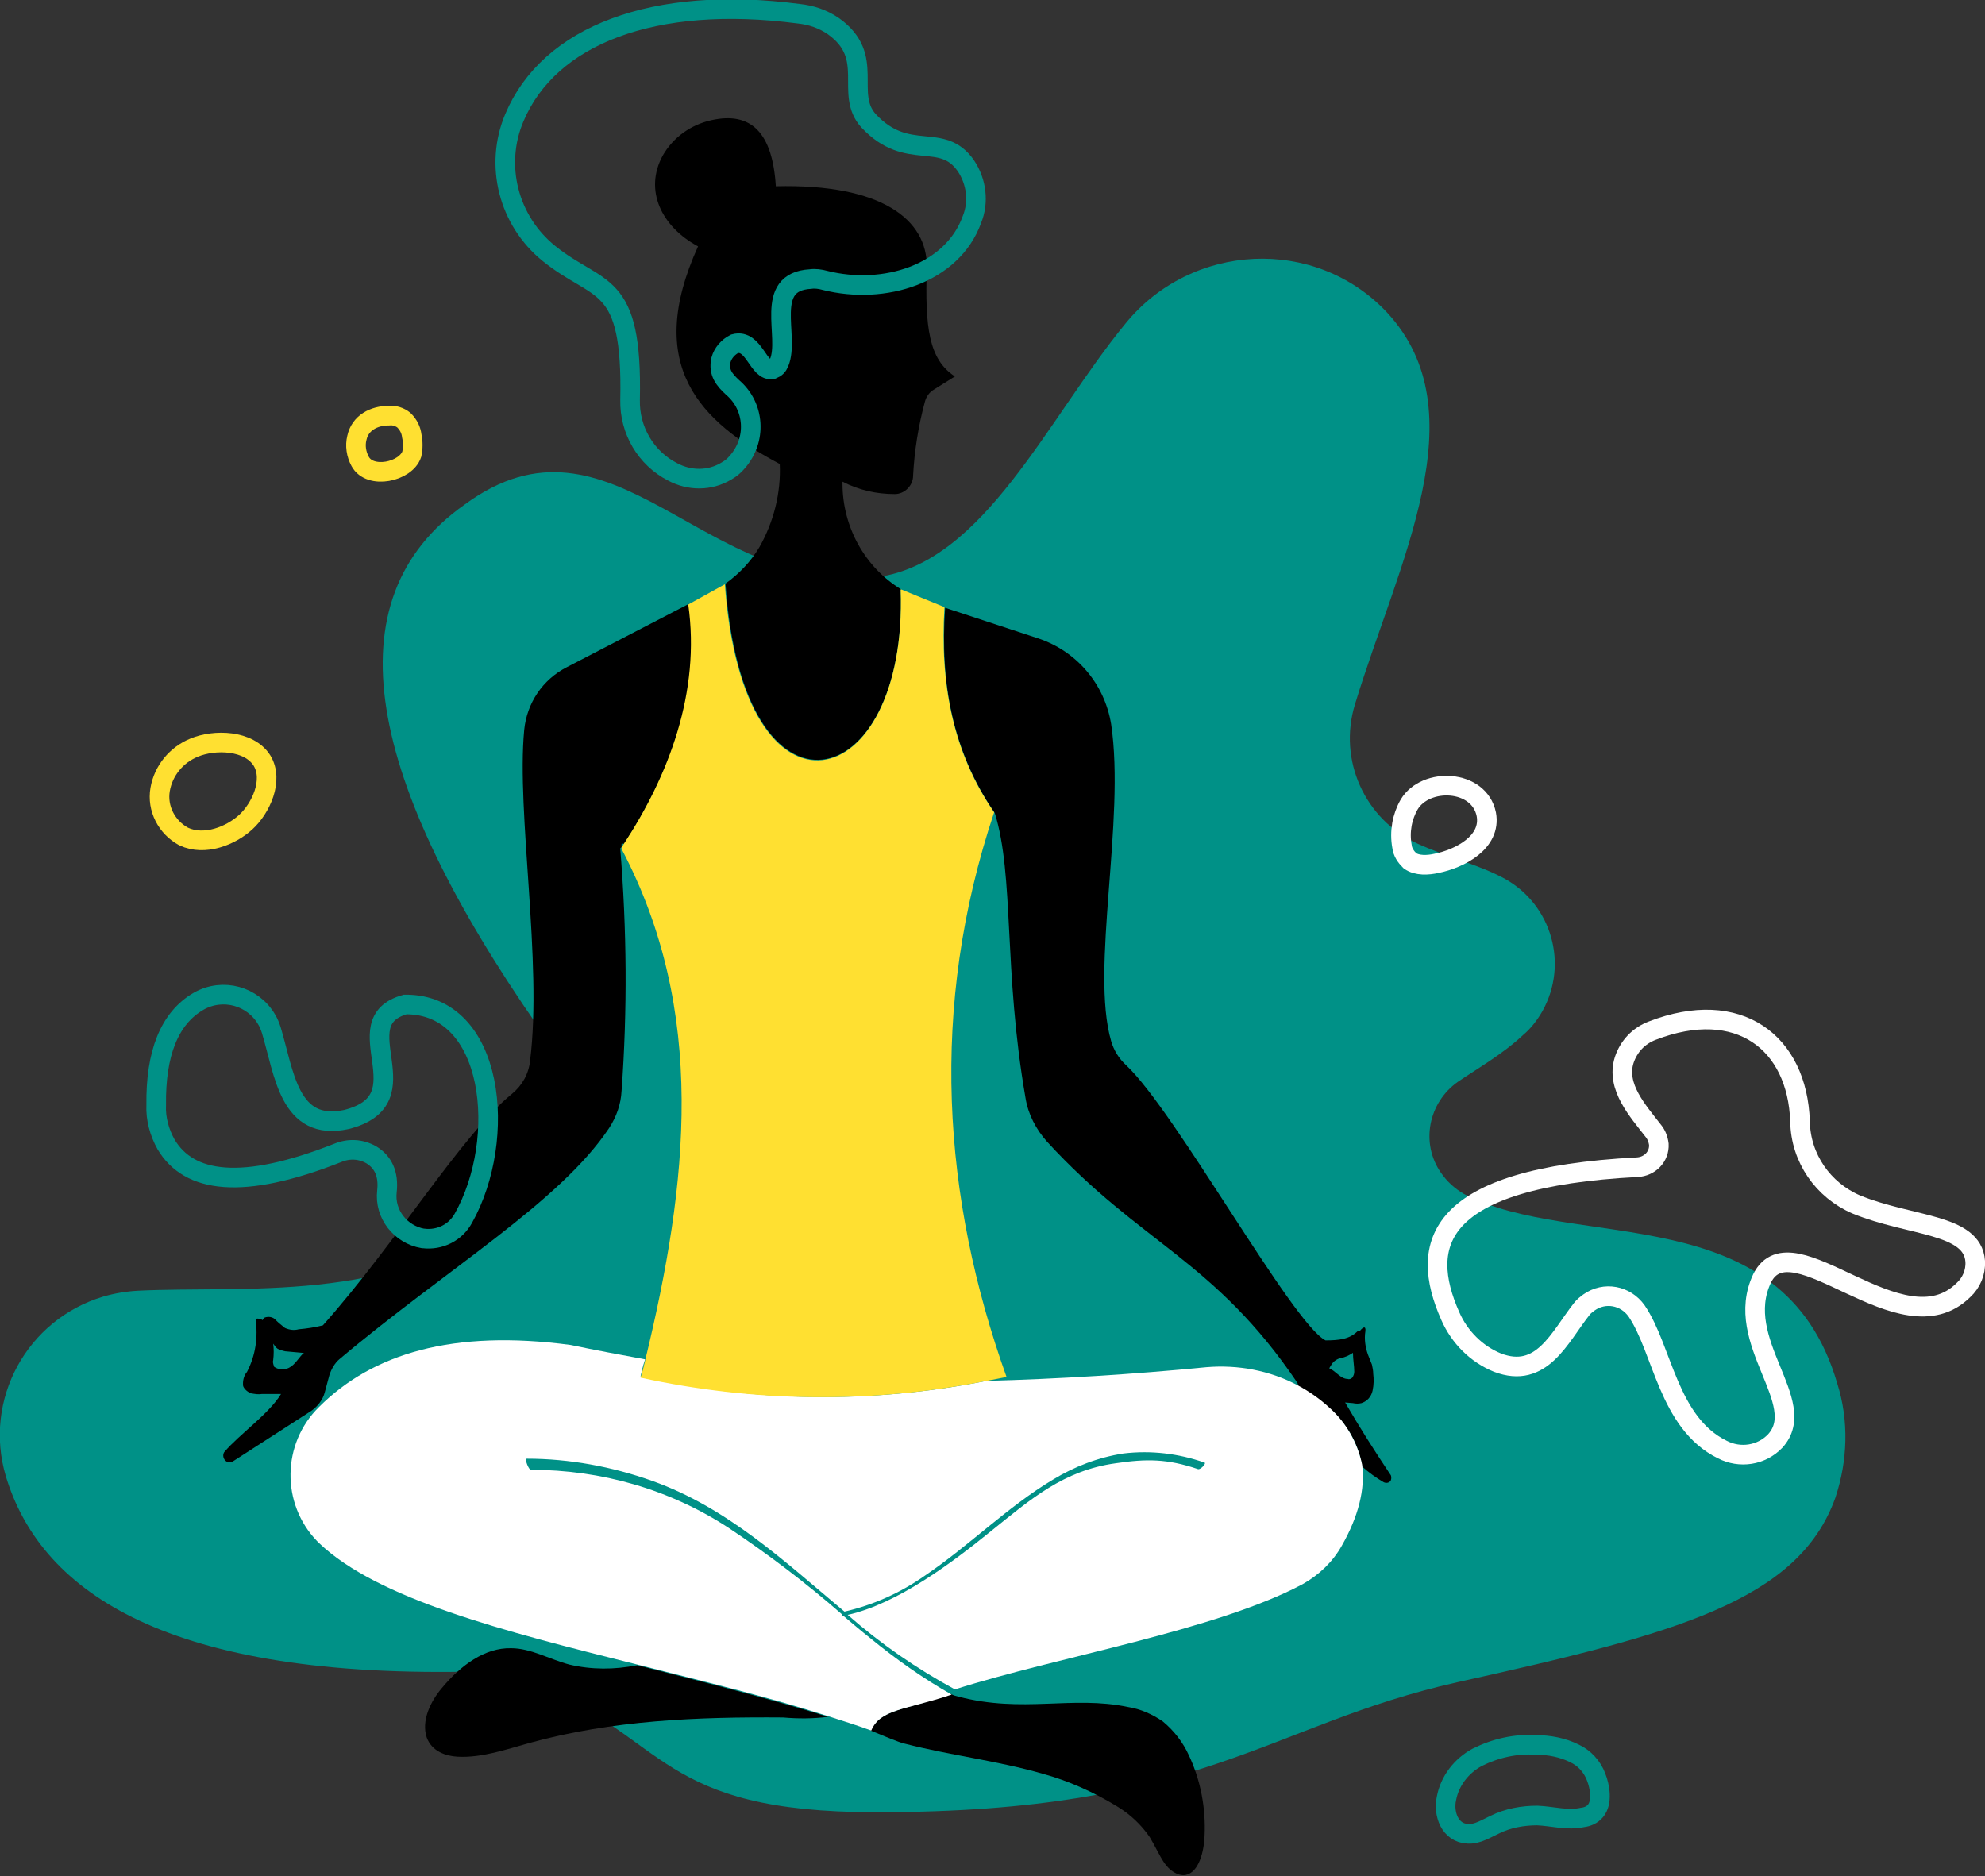 <?xml version="1.0" encoding="utf-8"?>
<!-- Generator: Adobe Illustrator 21.0.0, SVG Export Plug-In . SVG Version: 6.00 Build 0)  -->
<svg version="1.1" id="Layer_1" xmlns="http://www.w3.org/2000/svg" xmlns:xlink="http://www.w3.org/1999/xlink" x="0px" y="0px"
	 viewBox="0 0 303.7 287.1" style="enable-background:new 0 0 303.7 287.1;" xml:space="preserve">
<rect x="0" y="0" width="303.7" height="287.1" fill="#333333" stroke="none"/>
<style type="text/css">
	.st0{fill:#009187;}
	.st1{fill:#FFFFFF;}
	.st2{fill:#FFE031;}
	.st3{fill:none;stroke:#009187;stroke-width:3;stroke-miterlimit:10;}
	.st4{fill:none;stroke:#FFFFFF;stroke-width:3;stroke-miterlimit:10;}
	.st5{fill:none;stroke:#FFE031;stroke-width:3;stroke-miterlimit:10;}
</style>
<g id="Layer_2">
	<g id="photo">
		<path class="st0" d="M134.3,88.3c16.3-2.3,26-24.3,37.9-38.8c10.1-12.4,29-13.4,40-1.7c14.2,15.3,1.7,38.3-4.9,60
			c-2.6,8.5,1.5,17.6,9.6,21.3c4.6,2.1,9.4,3.2,13.4,5.4c7.1,4,9.7,13,5.7,20.2c-0.8,1.4-1.8,2.7-3,3.7c-3.1,2.9-6.8,5-9.9,7.1
			c-4.6,3.2-5.8,9.5-2.6,14c0.9,1.3,2.1,2.4,3.5,3.2c16.9,8.9,48.7,0.2,57.1,29c1.8,5.7,1.6,11.8-0.3,17.5
			c-5.7,15.8-24.4,20.8-57.8,28.2c-29.1,6.5-38.8,19.9-88.9,19.9c-33.6,0-31.8-11.4-52.2-19.5c-3.4-1.4-7-2-10.7-2
			c-47.1,0.8-65.2-13-70.3-29.9c-3.5-11.7,3.2-24,14.9-27.5c1.7-0.5,3.5-0.8,5.3-0.9c16.3-0.8,38.4,2,56.4-11.1
			c9.3-6.8,11.4-19.7,4.9-29.2c-26.3-37.8-32-65.4-11.3-80C93.7,60.6,107.7,91.3,134.3,88.3z"/>
		<path d="M133.2,264.8c2.2,0.9,4.3,1.8,5.2,2c7,1.8,14.1,2.6,21.1,4.6c4,1.1,7.8,2.8,11.4,5c2,1.2,3.7,2.8,5,4.7
			c0.8,1.3,1.4,2.7,2.2,3.9s2.1,2.1,3.3,1.9c2-0.4,2.8-3.5,2.9-6c0.2-4.2-0.6-8.5-2.4-12.3c-0.9-2-2.3-3.8-4-5.2
			c-1.6-1.1-3.4-1.9-5.3-2.2c-8.6-1.8-16.1,1-26-1.6c-0.4-0.1-0.8-0.2-1.1-0.4l0,0C138.4,261.7,134.7,261.5,133.2,264.8z"/>
		<path d="M87.1,254.7c-3-0.8-5.9-2.5-8.9-2.5c-4-0.1-7.7,2.6-10.6,6.1c-1.7,2-3.2,5-2.3,7.6c0.8,2.1,2.9,2.8,4.7,2.9
			c3.7,0.2,7.4-1.1,11-2.1c12.7-3.5,25.8-4,38.8-3.9c2.3,0.2,4.6,0.2,6.9-0.1c-9.3-2.9-19.4-5.4-29.2-7.9
			C94,255.5,90.5,255.5,87.1,254.7z"/>
		<path d="M212.7,225.6c-2.4-3.6-4.7-7.2-6.9-11l1.2,0.1c0.4,0.1,0.9,0.1,1.3,0c0.9-0.3,1.5-1,1.7-1.9s0.2-1.8,0.1-2.6
			c0-0.5-0.1-0.9-0.2-1.4c-0.2-0.5-0.4-1-0.6-1.5c-0.4-1.1-0.6-2.4-0.4-3.6c0.1-0.9-0.4-0.6-0.8-0.1c-0.2,0-0.3,0-0.4,0.1
			c-1.2,1.2-2.8,1.4-4.9,1.4c-5.1-2.6-23-35.1-30.5-42.1c-1.1-1-1.9-2.3-2.3-3.7c-3.2-11,2.2-33.8,0-48.5c-1-6.1-5.2-11.1-11.1-13.1
			L144.6,93c-0.8,11.6,1.2,22.1,7.6,31.4c3,9.6,1.3,24,4.7,43.6c0.4,2.5,1.6,4.8,3.3,6.7c14.3,15.6,25.6,18.1,38.3,36.9l0.2,0.6
			c1.7,0.9,3.4,2.1,4.8,3.4c2.6,2.3,4.4,5.4,4.9,8.8c1,0.9,2.1,1.7,3.3,2.4c0.4,0.2,0.9,0.1,1.1-0.3
			C212.9,226.2,212.9,225.8,212.7,225.6z M203.4,209.4v-0.1c0.1-0.1,0.1-0.2,0.2-0.3c0.3-0.6,0.8-1,1.5-1.2c0.7-0.1,1.3-0.4,1.9-0.8
			c0,1,0.2,2,0.2,2.9c0,0.3-0.1,0.6-0.3,0.9c-0.2,0.2-0.5,0.3-0.7,0.2C205.1,211,204.4,209.8,203.4,209.4L203.4,209.4z"/>
		<path d="M95.1,129.6v-0.5h0.4c6.9-10.5,11.8-23.4,9.9-36.7l-18.7,9.7c-3.7,1.9-6.1,5.5-6.5,9.6c-1.2,12.7,2.8,35.5,0.9,50.6
			c-0.2,2-1.2,3.8-2.8,5.1c-7.8,6.4-17.6,22.7-28.9,35.4c-1.2,0.3-2.5,0.5-3.7,0.6c-0.7,0.2-1.4,0.1-2.1-0.2c-0.5-0.4-1-0.8-1.4-1.2
			c-0.4-0.5-1.1-0.6-1.7-0.4c-0.1,0.1-0.3,0.2-0.3,0.4c-0.3-0.2-0.7-0.3-1.1-0.2c0.4,2.8,0,5.6-1.3,8.1c-0.5,0.6-0.7,1.4-0.6,2.2
			c0.2,0.5,0.7,0.9,1.2,1.1c0.6,0.1,1.1,0.2,1.7,0.1h2.5H43c-1.9,3.1-6.3,6.1-8.7,8.9c-0.3,0.5-0.1,1.1,0.3,1.4
			c0.3,0.2,0.6,0.2,0.9,0.1l12.1-7.8c1-0.7,1.8-1.7,2.1-2.9l0.7-2.6c0.3-0.9,0.8-1.8,1.5-2.4c16.5-13.9,33.7-24,41.3-35.4
			c1.1-1.7,1.8-3.6,1.9-5.7c0.9-12.3,0.8-24.7-0.2-37v-0.1L95.1,129.6z M44.2,209.3c-0.6,0.3-1.4,0.3-2,0c-0.1-0.1-0.3-0.1-0.3-0.3
			c-0.1-0.3-0.2-0.6-0.1-0.9c0.1-0.8,0.1-1.7,0-2.5c0.2,0.3,0.4,0.6,0.7,0.8c0.5,0.2,1,0.4,1.5,0.4l2.2,0.2h0.3
			C45.7,207.7,45.2,208.8,44.2,209.3z"/>
		<path d="M137.8,90.2h0.1c-5.6-3.4-9-9.6-9-16.2c0-0.1,0-0.2,0-0.3c2.5,1.3,5.2,1.9,8,1.9c1.5,0,2.8-1.3,2.8-2.8
			c0.2-3.8,0.8-7.6,1.8-11.3c0.2-0.8,0.7-1.5,1.4-1.9l3.2-2c-4-2.6-4.6-7.5-4.3-16.7c0.1-7.3-6.9-12.8-23.1-12.4
			c-0.5-8.1-3.7-11.5-9.9-10.1c-3.1,0.7-5.8,2.6-7.4,5.4c-2.9,5.3-0.2,10.9,5.4,13.9C98.5,56,107.1,64.5,119.3,71
			c0.2,4.4-0.9,8.8-3.1,12.7c-1.3,2.2-3.1,4.1-5.2,5.6C113.7,128.3,138.9,121.8,137.8,90.2z"/>
		<path class="st1" d="M203.4,215.4c-1.4-1.3-3.1-2.5-4.8-3.4c-4.3-2.3-9.2-3.2-14-2.8c-11.3,1.1-22.6,1.8-33.7,2.1
			c-17.5,3.5-35.5,3.3-52.9-0.7c0.2-0.9,0.4-1.7,0.7-2.6c-3.8-0.7-7.6-1.4-11.4-2.2c-18-2.4-30.3,1.3-38.5,9.5
			c-5.7,5.6-5.8,14.8-0.3,20.5c0.1,0.1,0.2,0.2,0.3,0.3c9,8.6,28.3,13.5,48.7,18.6c9.8,2.5,19.9,4.9,29.2,7.9
			c2.2,0.7,4.4,1.4,6.6,2.2l0,0c1.4-3.3,5.1-3.1,12.3-5.5l0,0c-4.4-2.5-8.5-5.4-12.4-8.6c-1.4-1.1-2.8-2.3-4.1-3.4
			c-0.2,0-0.3-0.1-0.3-0.3l0,0c-5.5-4.8-11.3-9.2-17.3-13.2c-9-5.9-19.5-8.9-30.3-8.9c-0.3,0-1-1.7-0.6-1.7c6.5,0,13,1.2,19.2,3.4
			c11.5,4.1,20.2,12.3,29.4,20c4.4-1,8.6-2.9,12.3-5.5c6.8-4.6,12.6-10.5,19.6-14.7c3.3-2,6.9-3.4,10.8-4c4.2-0.5,8.4,0,12.4,1.4
			c0.3,0.1-0.6,1.1-1,1c-4.7-1.6-7.9-1.6-12.6-0.9c-8,1.1-13,5.5-19.1,10.4c-5.9,4.8-14.3,11.1-21.9,12.8c5,4.4,10.5,8.2,16.4,11.4
			c15.7-5,39.9-9,53.2-16.1c2.5-1.4,4.6-3.4,6-5.9c2.5-4.4,3.6-8.6,3.1-12.4C207.7,220.8,206,217.7,203.4,215.4z"/>
		<path class="st2" d="M150.9,211.3c1-0.2,2.1-0.4,3.1-0.6c-9.8-27.4-11.9-56.5-1.9-86.4c-6.4-9.3-8.3-19.8-7.6-31.4l0,0l-6.6-2.7
			h-0.1c1.1,31.7-24.1,38.2-26.9-0.8l0,0l-5.6,3.1l0,0c1.9,13.4-3,26.2-9.9,36.7l-0.3,0.5v0.1v0.1c13.1,24.9,10.2,51.1,3.6,78.3
			c-0.2,0.9-0.4,1.7-0.7,2.6C115.4,214.6,133.4,214.8,150.9,211.3z"/>
		<path class="st3" d="M110.3,55.1c-0.4,1.9,0.5,3,1.8,4.2c3.4,2.9,3.7,8,0.7,11.4c-0.5,0.6-1,1-1.7,1.4c-2.5,1.5-5.6,1.5-8.2,0.1
			c-4.1-2.1-6.6-6.4-6.5-11C96.8,42.4,91.7,45,84,38.8c-6.2-5-8.4-13.5-5.3-20.8C84,5.4,100-0.8,122.2,2.1c1.9,0.2,3.7,0.8,5.3,1.9
			c6.6,4.7,1.6,10.3,5.4,14.5c6,6.4,11.2,1.5,14.9,6.9c1.6,2.4,2,5.5,0.9,8.2c-3,8.3-13.4,11.6-22.5,9.3c-0.7-0.2-1.5-0.3-2.2-0.2
			c-7.3,0.4-3.1,8.8-4.8,12.8c-0.2,0.5-0.5,0.8-1,1c-2.2,0.5-2.8-4.7-5.8-3.9C111.4,53.1,110.6,54,110.3,55.1z"/>
		<path class="st4" d="M253,173.1c-2.4-3.1-5.8-6.8-4.5-10.9c0.7-2.1,2.2-3.7,4.3-4.5c13.2-5.1,22.2,1.8,22.6,13.9
			c0.1,5.6,3.5,10.5,8.6,12.7c8.3,3.4,17.8,2.9,18.2,8.7c0.1,1.7-0.6,3.3-1.8,4.4c-9.5,9.4-26.2-11-30.8-1.8c-4.6,9.7,7.4,19,2,24.9
			c-2.1,2.2-5.4,2.7-8.1,1.3c-8.3-4.1-9.1-15.3-13.1-21.2c-1.7-2.4-4.9-3-7.3-1.3c-0.4,0.3-0.8,0.6-1.1,1
			c-3.4,4.3-6.1,10.8-12.9,8.2c-3.2-1.3-5.8-3.9-7.2-7.1c-4.9-11-2.4-21.2,28.6-22.8c1.9-0.1,3.4-1.6,3.3-3.5
			C253.7,174.3,253.4,173.6,253,173.1z"/>
		<path class="st3" d="M62,153.7c13.7-0.1,15.7,20.6,8.9,32.7c-1.2,2.2-3.6,3.4-6.1,3.1h-0.1c-3.4-0.6-5.9-3.7-5.5-7.2
			c0.3-2.7-0.6-4.5-2.4-5.6c-1.6-0.9-3.4-1-5.1-0.3c-14.7,5.8-22.8,4.6-26.3-1.3c-1-1.8-1.6-3.9-1.5-6c-0.1-7.9,2-13.3,6.5-15.9
			c3.7-2.1,8.3-0.8,10.4,2.8c0.3,0.5,0.5,1,0.7,1.6c2,6.6,2.7,15.6,11.5,13.7C65.2,168.2,52.3,156.4,62,153.7z"/>
		<path class="st3" d="M226,268.9c2.8-1.4,5.9-2.1,9-1.9c2,0,4.1,0.4,5.9,1.3c1.5,0.7,2.7,2,3.3,3.6c0.6,1.5,1,3.9-0.1,5.2
			c-0.5,0.6-1.2,0.9-2,1c-2.3,0.5-4.6-0.2-6.9-0.3c-2.2,0-4.5,0.4-6.5,1.4c-1.3,0.6-2.7,1.5-4.1,1.4c-2.8-0.1-3.8-3.1-3.3-5.4
			C221.8,272.5,223.6,270.2,226,268.9z"/>
		<path class="st4" d="M215.6,123.1c-1.1,1.9-1.5,4.2-1.1,6.4c0.1,0.9,0.6,1.6,1.2,2.2c1.1,0.8,2.8,0.7,4.1,0.4
			c3.5-0.7,8.4-3.2,7.6-7.5C226.3,119.2,218.1,118.9,215.6,123.1z"/>
		<path class="st5" d="M55.1,70.6c-0.6-1.1-0.8-2.4-0.5-3.6c0.5-2.3,2.6-3.4,4.9-3.4c0.8-0.1,1.7,0.2,2.3,0.7
			c0.7,0.7,1.1,1.5,1.2,2.4c0.2,0.9,0.2,1.9,0,2.8C62.1,72.2,56.6,73.4,55.1,70.6z"/>
		<path class="st5" d="M28.1,128c-2.6-1.4-4.1-4.3-3.6-7.2c0.5-2.9,2.5-5.3,5.2-6.4c3.1-1.3,8.4-1.2,10.4,2c1.8,3-0.2,7.3-2.5,9.4
			S31.3,129.5,28.1,128z"/>
	</g>
</g>
</svg>
